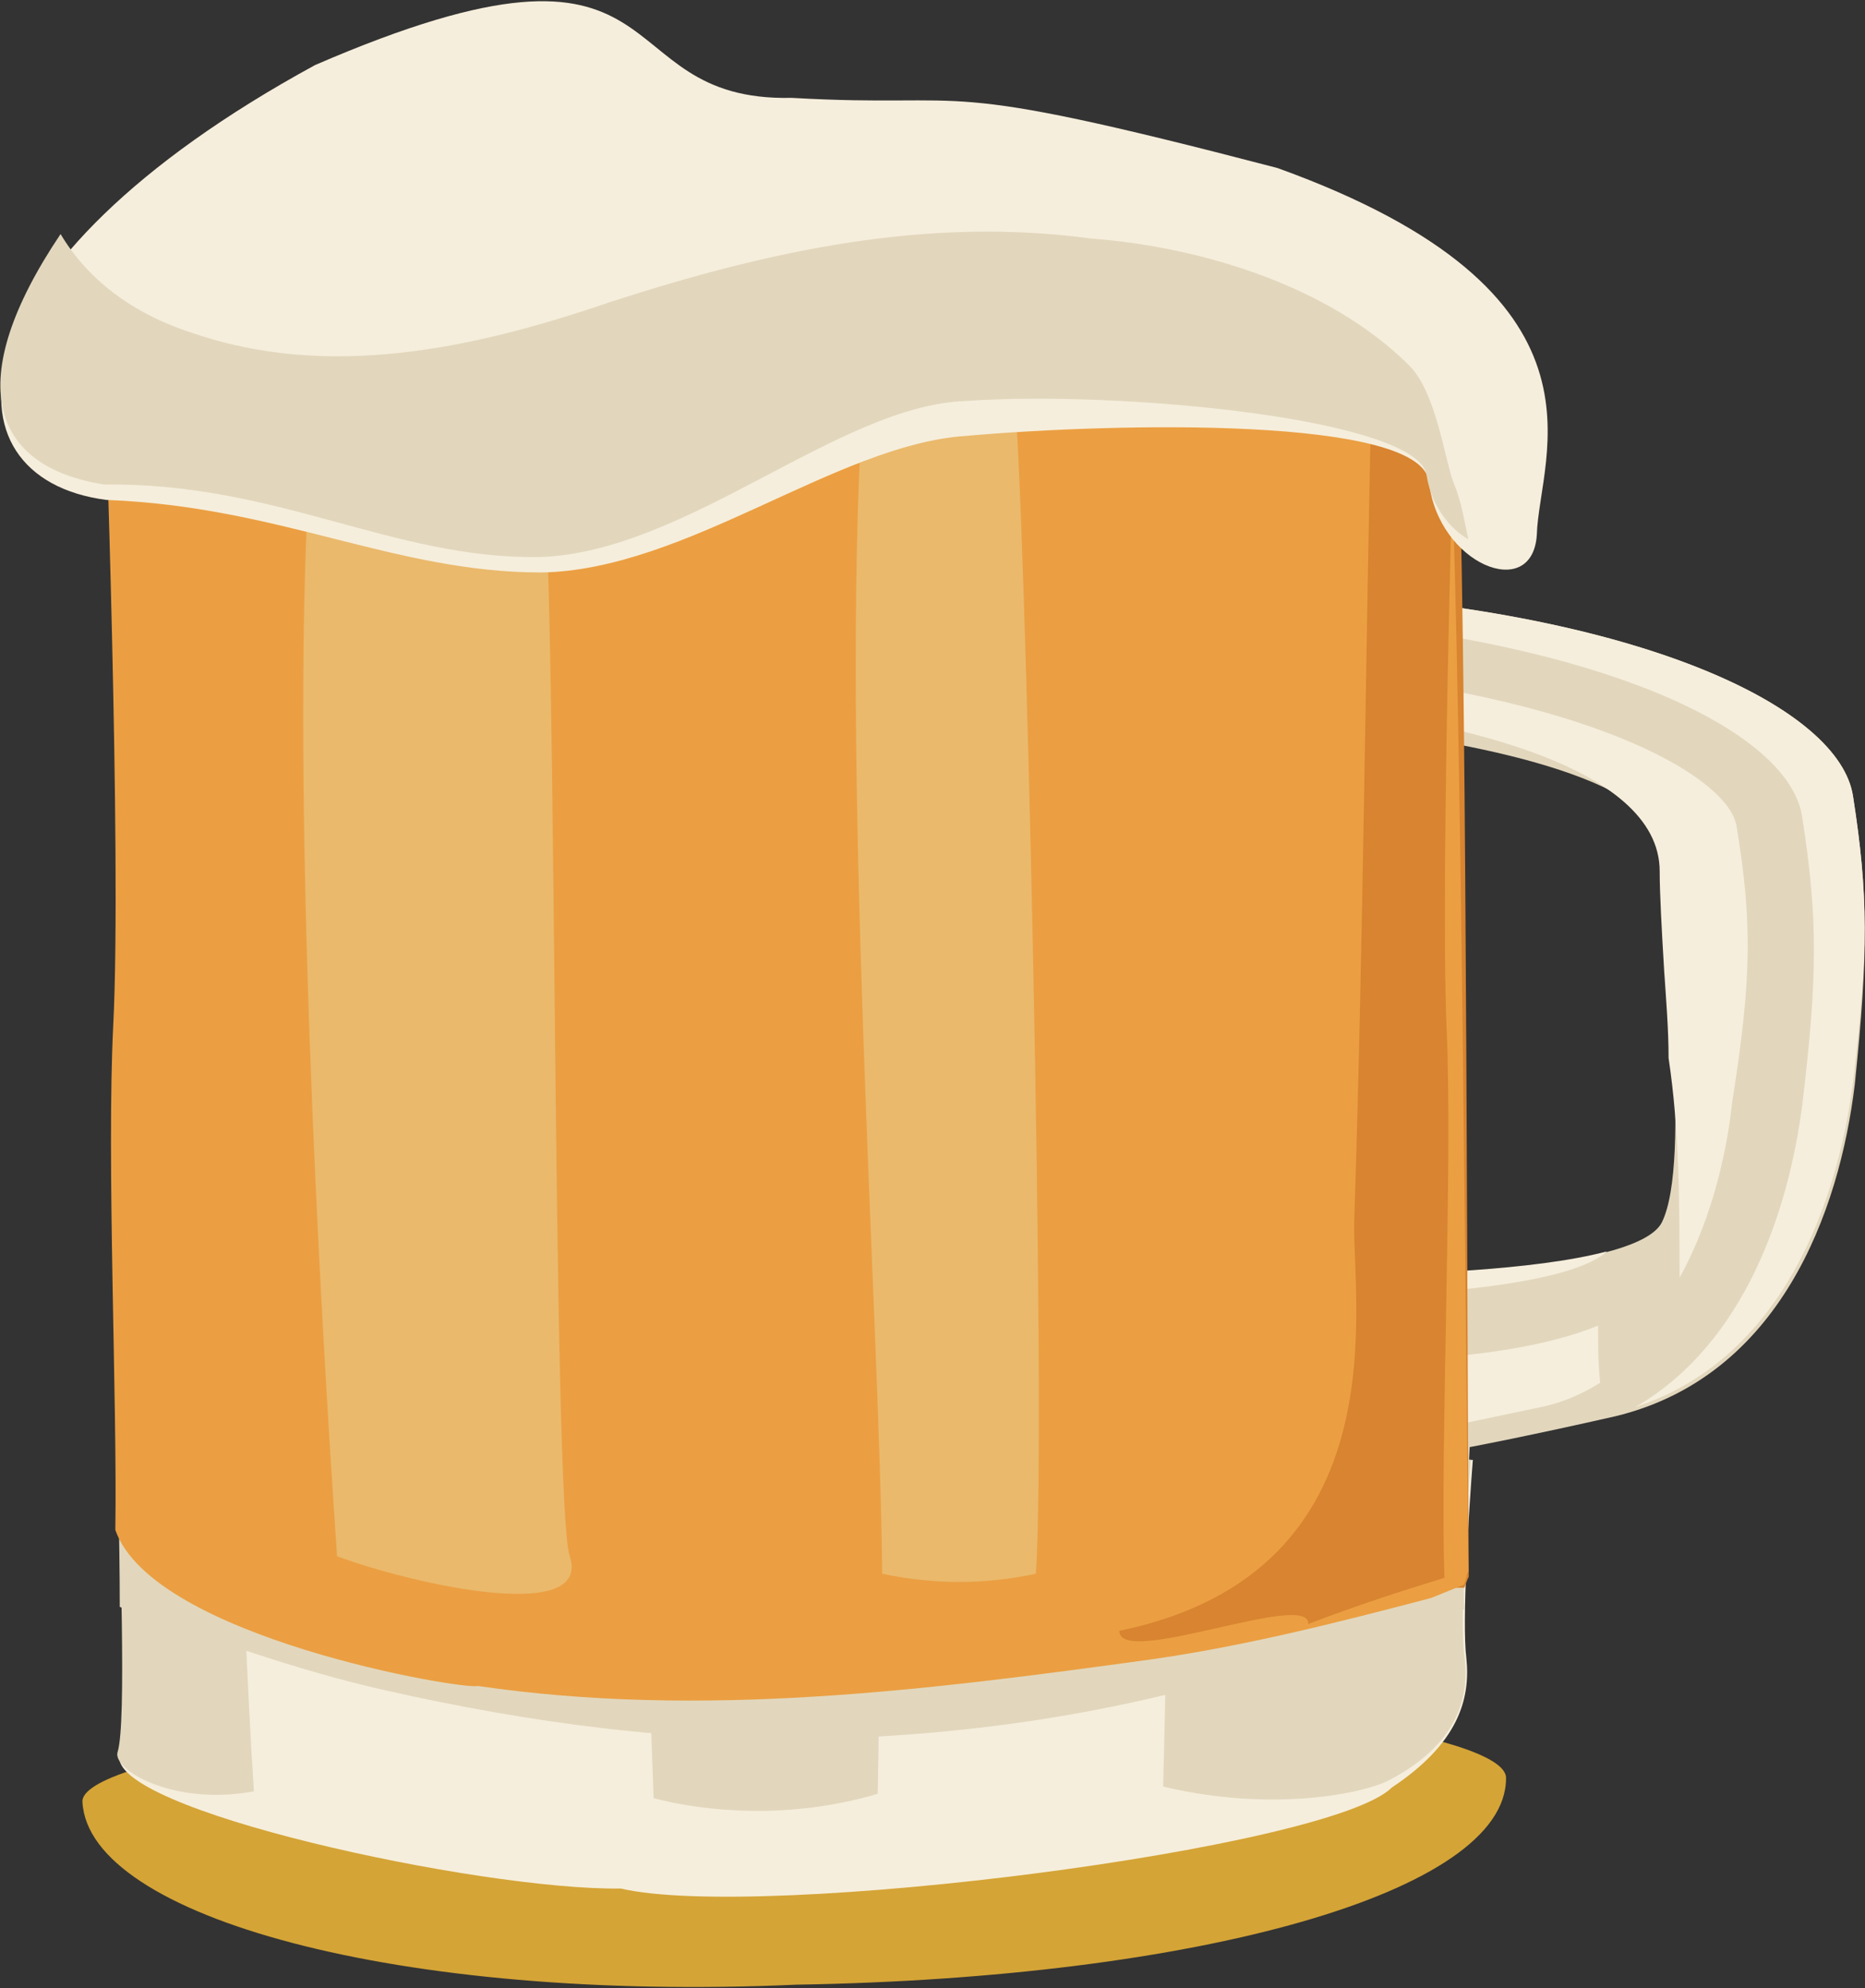 <?xml version="1.0" encoding="utf-8"?>
<!-- Generator: Adobe Illustrator 19.2.0, SVG Export Plug-In . SVG Version: 6.00 Build 0)  -->
<svg version="1.1" id="Layer_1" xmlns="http://www.w3.org/2000/svg" xmlns:xlink="http://www.w3.org/1999/xlink" x="0px" y="0px"
	 viewBox="0 0 545 581" style="enable-background:new 0 0 545 581;" xml:space="preserve">
<rect x="0" y="0" width="545" height="581" fill="#333333" stroke="none"/>
<style type="text/css">
	.st0{fill:#D4A436;}
	.st1{fill:#F6EEDC;}
	.st2{fill:#E2D7BD;}
	.st3{fill:#D88430;}
	.st4{fill:#EB9F42;}
	.st5{fill:#EAB96C;}
</style>
<path class="st0" d="M440.1,519.7c0,33.4-90.5,58.4-207.4,60.3C116.5,585.2,26,560.1,24.1,526.7c-1.3-12.8,91.8-27.6,206.7-32.7
	C347,492.6,440.7,506.1,440.1,519.7z"/>
<path class="st1" d="M430.4,426.6c-34.7,5.8-68.7,9.6-100.8,10.9c-98.8,3.2-196.4-21.2-294.6-28.2c0.6,46.2,2.6,94.4,0,103.4
	c-4.5,16,105.3,39.8,146.4,39.2c41.1,9.6,207.4-11.6,225.3-29.5c19.3-12.8,23.1-25.7,21.8-37.9C427.2,474.1,429.2,442,430.4,426.6z"
	/>
<path class="st2" d="M112.7,494c42.4,9.6,86,15.4,129,14.1c47.5-1.3,94.4-9,140.6-25c14.8-5.1,30.2-9,45.6-12.8
	c-0.6-12.8,1.3-39.8,1.9-53.9c-34.7,6.4-68.7,11.6-100.8,12.8c-99.5,4.5-197.1-23.1-295.3-30.2c0.6,25.7,1.3,51.4,1.3,70.6
	C60.7,478.6,86.3,488.1,112.7,494z"/>
<path class="st2" d="M70.3,427.1c0-5.8,0.6-10.3,2.6-15.4c-12.8-1.3-25.7-2.6-38.5-3.2c0.6,46.2,2.6,94.4,0,103.4
	c-1.9,5.1,16,16,39.8,11.6C72.2,492.1,70.9,460,70.3,427.1z"/>
<path class="st2" d="M427.9,483.6c-1.3-9.6,0.6-42.4,1.9-57.1c-30.2,3.9-60.3,6.4-89.2,6.4c0.6,1.9,0.6,3.2,0.6,5.1
	c0,28.2-0.6,56.5-1.3,84.1c32.1,7.7,59.1,1.9,66.1-1.9C425.3,510.1,429.8,496.6,427.9,483.6z"/>
<path class="st2" d="M541.5,232.7c-3.9-25.7-60.3-52.6-152.8-59.1c1.3,12.8,2.6,25.7,3.2,39.2c36,3.2,93.7,14.8,93.7,34.7
	c0,24.4,9,91.8,0,109.8c-7.1,13.5-70.6,15.4-85.4,15.4c1.9,20.5,3.9,41.7,6.4,62.3c0.6-5.1,0.6-8.3,0.6-8.3s16.7-1.9,64.8-12.8
	c48.1-11.6,65.5-59.7,70-96.9C546,278.2,546,261.6,541.5,232.7z"/>
<g>
	<path class="st1" d="M400.9,378.5c22.5-0.6,59.1-3.9,68.7-12.8c-21.8,5.8-58.4,6.4-69.3,7.1C400.3,374,400.3,376.5,400.9,378.5z"/>
	<path class="st1" d="M541.5,232.7c-3.9-25.7-60.3-52.6-152.8-59.1c0,2.6,0.6,5.1,0.6,7.7c83.5,8.3,134.2,33.4,137.4,57.8
		c4.5,28.9,4.5,46.2,0,83.5c-3.9,30.8-16.7,70-48.8,88.6c43-14.1,59.1-59.7,63.6-95C546,278.2,546,261.6,541.5,232.7z"/>
	<path class="st1" d="M406,430.5c0,1.3,0,2.6,0.6,3.9c0-1.3,0-2.6,0-3.9C406.7,430.5,406.7,430.5,406,430.5z"/>
</g>
<path class="st1" d="M467,387.4c-14.1,5.8-36,9.6-65.5,10.3c0.6,7.7,1.3,15.4,2.6,23.1c9.6-1.9,25-5.1,46.2-9.6
	c6.4-1.3,12.2-3.9,17.3-7.1C467,398.4,467,393.1,467,387.4z"/>
<path class="st1" d="M507.5,241.7c-1.9-14.1-40.4-36.6-117.5-44.9c0,3.2,0.6,6.4,0.6,10.3c31.5,3.9,94.4,16,94.4,47.5
	c0,6.4,0.6,17.3,1.3,28.9c0.6,9,1.3,17.3,1.3,25.7c3.2,21.2,3.2,43,3.2,64.2c10.3-18.6,14.1-39.2,15.4-51.4
	C512,285.4,512,269.2,507.5,241.7z"/>
<path class="st2" d="M256.5,433c0-1.3,0-1.9,0.6-3.2c-22.5-1.3-45.6-3.9-68-5.8c0,0.6,0,1.9,0,2.6c0,33.4,0.6,66.1,1.9,98.9
	c14.8,3.9,39.8,6.4,65.5-1.3C257.1,494.6,257.1,464.5,256.5,433z"/>
<path class="st3" d="M425.3,109.5h-18.6c0.6,10.3,0.6,20.5,1.3,31.5c0,41.1-7.1,82.2-5.1,122c3.2,71.3,3.2,133.5,3.2,201.6
	c4.5,0,9,0,12.8,0c3.2-0.6,5.8-0.6,9-0.6c0.6-1.3,0.6-1.9,1.3-3.2C428.5,341.1,428.5,155,425.3,109.5z"/>
<g>
	<path class="st4" d="M30.5,109.5c0,0,5.1,140.6,2.6,190c-2,39.8,1.2,109.8,0.6,147.6c10.9,31.5,102.1,46.9,105.9,45.6
		c65.5,9.6,131,1.3,196.4-7.7c27.6-3.9,55.2-10.9,82.2-18c3.2-1.3,6.4-2.6,9.6-3.9c0.6-1.3,0.6-2.6,1.3-3.9
		c-1.3-118.1-2.6-304.9-6.4-350.5C292.4,109.5,161.4,109.5,30.5,109.5L30.5,109.5z"/>
	<path class="st3" d="M327.1,476.6c84.1-17.4,67.4-98.2,68.7-121.4c2.6-80.2,3.2-162.4,5.1-245.9c8.3,0,16.7,0,24.4,0
		c0,0-4.5,141.2-2.6,190.7c1.9,39.8-1.9,123.3-0.6,161.1c-12.8,3.9-26.3,8.3-39.8,13.5C382.9,464.5,327.1,487.6,327.1,476.6z"/>
</g>
<path class="st5" d="M158.9,144.1c-23.1-0.6-45.6-1.3-68.7-2.6c-5.1,91.2,3.2,239.5,8.3,313.3c22.5,8.3,74.5,19.9,68,0
	C161.4,440.1,162.7,172.4,158.9,144.1z"/>
<path class="st5" d="M296.3,114.6c-14.8,1.9-29.5,3.9-44.3,5.1c-6.4,104.6,5.1,266.4,5.8,340.2c14.8,3.2,30.2,3.2,44.9,0
	C305.9,417,299.5,138.4,296.3,114.6z"/>
<g id="foam">
	<path class="st1" d="M282.1,127.4c44.3-3.9,133.5-5.8,135.5,13.5c2.6,23.8,30.2,35.3,31.5,15.4c0.6-23.1,25.7-70.6-75.8-107.2
		c-103.4-27-86-17.3-141.9-20.5c-56.5,1.3-29.5-57.1-139.3-9.6c-107.2,58.4-110.4,120.7-61,127.1c50.7,1.9,84.1,21.2,127.1,21.2
		C200.6,166.6,244.3,130,282.1,127.4z"/>
	<path class="st2" d="M424.7,140.9c-2.6-7.1-5.1-26.3-12.8-34c-23.1-23.1-60.3-34.7-93.1-37.2c-47.5-6.4-93.1,3.2-140.6,18.6
		c-41.1,14.1-82.8,22.5-122,9c-18-5.8-30.8-16-38.5-28.9c-28.9,43-20.5,68,12.8,73.2c50.7-0.6,84.1,21.8,127.1,21.2
		c43-1.3,87.3-44.3,124.5-45.6c44.3-3.2,132.9,5.1,134.8,21.8c1.3,8.3,6.4,15.4,12.2,18.6C427.9,152.5,427.2,146.7,424.7,140.9z"/>
</g>
</svg>
